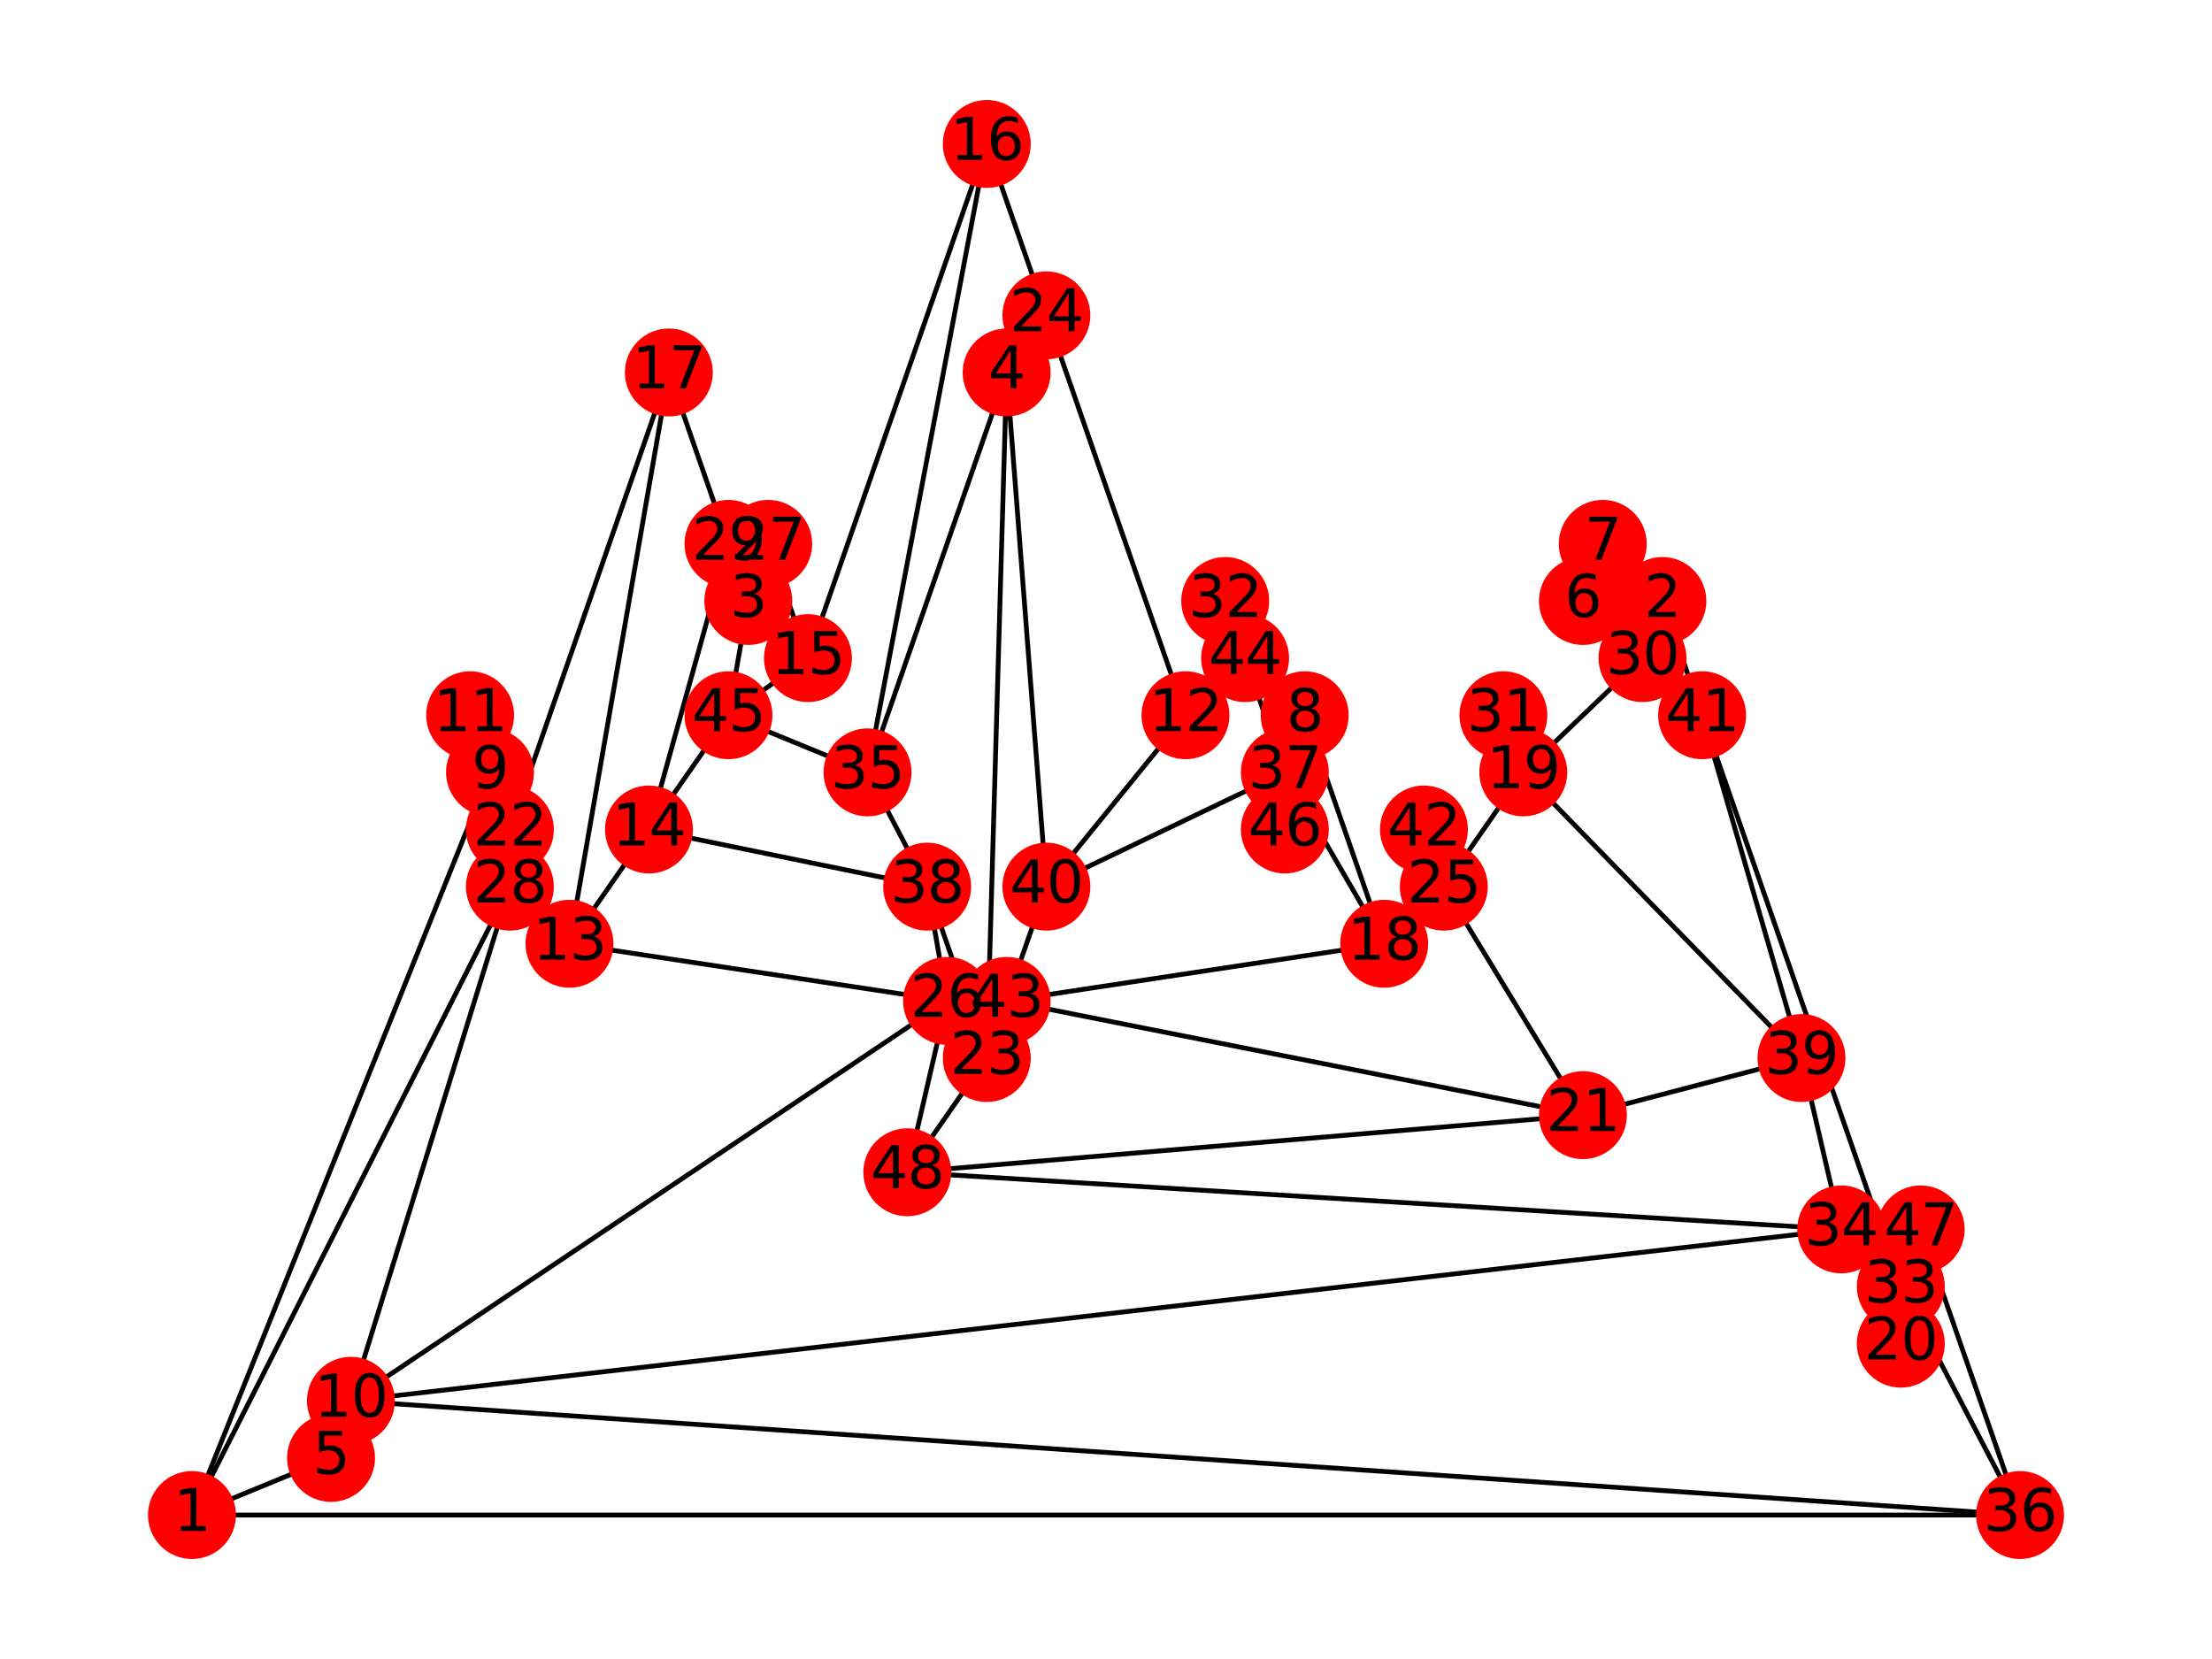<?xml version="1.0" encoding="utf-8" standalone="no"?>
<!DOCTYPE svg PUBLIC "-//W3C//DTD SVG 1.1//EN"
  "http://www.w3.org/Graphics/SVG/1.1/DTD/svg11.dtd">
<svg xmlns:xlink="http://www.w3.org/1999/xlink" width="460.8pt" height="345.6pt" viewBox="0 0 460.8 345.6" xmlns="http://www.w3.org/2000/svg" version="1.1">
 <defs>
  <style type="text/css">*{stroke-linejoin: round; stroke-linecap: butt}</style>
 </defs>
 <g id="figure_1">
  <g id="patch_1">
   <path d="M 0 345.6 
L 460.8 345.6 
L 460.8 0 
L 0 0 
z
" style="fill: #ffffff"/>
  </g>
  <g id="axes_1">
   <g id="LineCollection_1">
    <path d="M 39.987 315.61 
L 68.963 303.709 
" clip-path="url(#p1bc14e5ec4)" style="fill: none; stroke: #000000"/>
    <path d="M 39.987 315.61 
L 420.813 315.61 
" clip-path="url(#p1bc14e5ec4)" style="fill: none; stroke: #000000"/>
    <path d="M 39.987 315.61 
L 102.078 160.899 
" clip-path="url(#p1bc14e5ec4)" style="fill: none; stroke: #000000"/>
    <path d="M 39.987 315.61 
L 106.217 184.701 
" clip-path="url(#p1bc14e5ec4)" style="fill: none; stroke: #000000"/>
    <path d="M 346.304 125.197 
L 354.583 148.998 
" clip-path="url(#p1bc14e5ec4)" style="fill: none; stroke: #000000"/>
    <path d="M 155.89 125.197 
L 160.03 113.296 
" clip-path="url(#p1bc14e5ec4)" style="fill: none; stroke: #000000"/>
    <path d="M 155.89 125.197 
L 151.751 113.296 
" clip-path="url(#p1bc14e5ec4)" style="fill: none; stroke: #000000"/>
    <path d="M 155.89 125.197 
L 151.751 148.998 
" clip-path="url(#p1bc14e5ec4)" style="fill: none; stroke: #000000"/>
    <path d="M 209.703 77.593 
L 217.982 65.693 
" clip-path="url(#p1bc14e5ec4)" style="fill: none; stroke: #000000"/>
    <path d="M 209.703 77.593 
L 180.727 160.899 
" clip-path="url(#p1bc14e5ec4)" style="fill: none; stroke: #000000"/>
    <path d="M 209.703 77.593 
L 205.563 220.403 
" clip-path="url(#p1bc14e5ec4)" style="fill: none; stroke: #000000"/>
    <path d="M 209.703 77.593 
L 217.982 184.701 
" clip-path="url(#p1bc14e5ec4)" style="fill: none; stroke: #000000"/>
    <path d="M 329.746 125.197 
L 342.164 137.098 
" clip-path="url(#p1bc14e5ec4)" style="fill: none; stroke: #000000"/>
    <path d="M 333.885 113.296 
L 342.164 137.098 
" clip-path="url(#p1bc14e5ec4)" style="fill: none; stroke: #000000"/>
    <path d="M 271.794 148.998 
L 288.352 196.602 
" clip-path="url(#p1bc14e5ec4)" style="fill: none; stroke: #000000"/>
    <path d="M 102.078 160.899 
L 106.217 172.8 
" clip-path="url(#p1bc14e5ec4)" style="fill: none; stroke: #000000"/>
    <path d="M 102.078 160.899 
L 97.939 148.998 
" clip-path="url(#p1bc14e5ec4)" style="fill: none; stroke: #000000"/>
    <path d="M 73.102 291.808 
L 383.558 256.106 
" clip-path="url(#p1bc14e5ec4)" style="fill: none; stroke: #000000"/>
    <path d="M 73.102 291.808 
L 420.813 315.61 
" clip-path="url(#p1bc14e5ec4)" style="fill: none; stroke: #000000"/>
    <path d="M 73.102 291.808 
L 197.285 208.502 
" clip-path="url(#p1bc14e5ec4)" style="fill: none; stroke: #000000"/>
    <path d="M 73.102 291.808 
L 106.217 184.701 
" clip-path="url(#p1bc14e5ec4)" style="fill: none; stroke: #000000"/>
    <path d="M 246.958 148.998 
L 217.982 184.701 
" clip-path="url(#p1bc14e5ec4)" style="fill: none; stroke: #000000"/>
    <path d="M 246.958 148.998 
L 217.982 65.693 
" clip-path="url(#p1bc14e5ec4)" style="fill: none; stroke: #000000"/>
    <path d="M 246.958 148.998 
L 259.376 137.098 
" clip-path="url(#p1bc14e5ec4)" style="fill: none; stroke: #000000"/>
    <path d="M 118.636 196.602 
L 135.193 172.8 
" clip-path="url(#p1bc14e5ec4)" style="fill: none; stroke: #000000"/>
    <path d="M 118.636 196.602 
L 197.285 208.502 
" clip-path="url(#p1bc14e5ec4)" style="fill: none; stroke: #000000"/>
    <path d="M 118.636 196.602 
L 106.217 184.701 
" clip-path="url(#p1bc14e5ec4)" style="fill: none; stroke: #000000"/>
    <path d="M 118.636 196.602 
L 139.333 77.593 
" clip-path="url(#p1bc14e5ec4)" style="fill: none; stroke: #000000"/>
    <path d="M 135.193 172.8 
L 193.145 184.701 
" clip-path="url(#p1bc14e5ec4)" style="fill: none; stroke: #000000"/>
    <path d="M 135.193 172.8 
L 151.751 113.296 
" clip-path="url(#p1bc14e5ec4)" style="fill: none; stroke: #000000"/>
    <path d="M 135.193 172.8 
L 151.751 148.998 
" clip-path="url(#p1bc14e5ec4)" style="fill: none; stroke: #000000"/>
    <path d="M 168.309 137.098 
L 205.563 29.99 
" clip-path="url(#p1bc14e5ec4)" style="fill: none; stroke: #000000"/>
    <path d="M 168.309 137.098 
L 160.03 113.296 
" clip-path="url(#p1bc14e5ec4)" style="fill: none; stroke: #000000"/>
    <path d="M 168.309 137.098 
L 151.751 148.998 
" clip-path="url(#p1bc14e5ec4)" style="fill: none; stroke: #000000"/>
    <path d="M 205.563 29.99 
L 217.982 65.693 
" clip-path="url(#p1bc14e5ec4)" style="fill: none; stroke: #000000"/>
    <path d="M 205.563 29.99 
L 180.727 160.899 
" clip-path="url(#p1bc14e5ec4)" style="fill: none; stroke: #000000"/>
    <path d="M 139.333 77.593 
L 106.217 172.8 
" clip-path="url(#p1bc14e5ec4)" style="fill: none; stroke: #000000"/>
    <path d="M 139.333 77.593 
L 151.751 113.296 
" clip-path="url(#p1bc14e5ec4)" style="fill: none; stroke: #000000"/>
    <path d="M 288.352 196.602 
L 209.703 208.502 
" clip-path="url(#p1bc14e5ec4)" style="fill: none; stroke: #000000"/>
    <path d="M 288.352 196.602 
L 267.655 160.899 
" clip-path="url(#p1bc14e5ec4)" style="fill: none; stroke: #000000"/>
    <path d="M 288.352 196.602 
L 300.77 184.701 
" clip-path="url(#p1bc14e5ec4)" style="fill: none; stroke: #000000"/>
    <path d="M 317.328 160.899 
L 300.77 184.701 
" clip-path="url(#p1bc14e5ec4)" style="fill: none; stroke: #000000"/>
    <path d="M 317.328 160.899 
L 313.188 148.998 
" clip-path="url(#p1bc14e5ec4)" style="fill: none; stroke: #000000"/>
    <path d="M 317.328 160.899 
L 342.164 137.098 
" clip-path="url(#p1bc14e5ec4)" style="fill: none; stroke: #000000"/>
    <path d="M 317.328 160.899 
L 375.28 220.403 
" clip-path="url(#p1bc14e5ec4)" style="fill: none; stroke: #000000"/>
    <path d="M 395.977 279.907 
L 395.977 268.007 
" clip-path="url(#p1bc14e5ec4)" style="fill: none; stroke: #000000"/>
    <path d="M 329.746 232.304 
L 189.006 244.205 
" clip-path="url(#p1bc14e5ec4)" style="fill: none; stroke: #000000"/>
    <path d="M 329.746 232.304 
L 209.703 208.502 
" clip-path="url(#p1bc14e5ec4)" style="fill: none; stroke: #000000"/>
    <path d="M 329.746 232.304 
L 375.28 220.403 
" clip-path="url(#p1bc14e5ec4)" style="fill: none; stroke: #000000"/>
    <path d="M 329.746 232.304 
L 300.77 184.701 
" clip-path="url(#p1bc14e5ec4)" style="fill: none; stroke: #000000"/>
    <path d="M 106.217 172.8 
L 106.217 184.701 
" clip-path="url(#p1bc14e5ec4)" style="fill: none; stroke: #000000"/>
    <path d="M 205.563 220.403 
L 193.145 184.701 
" clip-path="url(#p1bc14e5ec4)" style="fill: none; stroke: #000000"/>
    <path d="M 205.563 220.403 
L 189.006 244.205 
" clip-path="url(#p1bc14e5ec4)" style="fill: none; stroke: #000000"/>
    <path d="M 205.563 220.403 
L 209.703 208.502 
" clip-path="url(#p1bc14e5ec4)" style="fill: none; stroke: #000000"/>
    <path d="M 300.77 184.701 
L 296.631 172.8 
" clip-path="url(#p1bc14e5ec4)" style="fill: none; stroke: #000000"/>
    <path d="M 197.285 208.502 
L 193.145 184.701 
" clip-path="url(#p1bc14e5ec4)" style="fill: none; stroke: #000000"/>
    <path d="M 197.285 208.502 
L 189.006 244.205 
" clip-path="url(#p1bc14e5ec4)" style="fill: none; stroke: #000000"/>
    <path d="M 342.164 137.098 
L 354.583 148.998 
" clip-path="url(#p1bc14e5ec4)" style="fill: none; stroke: #000000"/>
    <path d="M 255.237 125.197 
L 259.376 137.098 
" clip-path="url(#p1bc14e5ec4)" style="fill: none; stroke: #000000"/>
    <path d="M 395.977 268.007 
L 420.813 315.61 
" clip-path="url(#p1bc14e5ec4)" style="fill: none; stroke: #000000"/>
    <path d="M 395.977 268.007 
L 354.583 148.998 
" clip-path="url(#p1bc14e5ec4)" style="fill: none; stroke: #000000"/>
    <path d="M 395.977 268.007 
L 383.558 256.106 
" clip-path="url(#p1bc14e5ec4)" style="fill: none; stroke: #000000"/>
    <path d="M 383.558 256.106 
L 189.006 244.205 
" clip-path="url(#p1bc14e5ec4)" style="fill: none; stroke: #000000"/>
    <path d="M 383.558 256.106 
L 375.28 220.403 
" clip-path="url(#p1bc14e5ec4)" style="fill: none; stroke: #000000"/>
    <path d="M 180.727 160.899 
L 193.145 184.701 
" clip-path="url(#p1bc14e5ec4)" style="fill: none; stroke: #000000"/>
    <path d="M 180.727 160.899 
L 151.751 148.998 
" clip-path="url(#p1bc14e5ec4)" style="fill: none; stroke: #000000"/>
    <path d="M 420.813 315.61 
L 400.116 256.106 
" clip-path="url(#p1bc14e5ec4)" style="fill: none; stroke: #000000"/>
    <path d="M 267.655 160.899 
L 217.982 184.701 
" clip-path="url(#p1bc14e5ec4)" style="fill: none; stroke: #000000"/>
    <path d="M 267.655 160.899 
L 259.376 137.098 
" clip-path="url(#p1bc14e5ec4)" style="fill: none; stroke: #000000"/>
    <path d="M 267.655 160.899 
L 267.655 172.8 
" clip-path="url(#p1bc14e5ec4)" style="fill: none; stroke: #000000"/>
    <path d="M 375.28 220.403 
L 354.583 148.998 
" clip-path="url(#p1bc14e5ec4)" style="fill: none; stroke: #000000"/>
    <path d="M 217.982 184.701 
L 209.703 208.502 
" clip-path="url(#p1bc14e5ec4)" style="fill: none; stroke: #000000"/>
   </g>
   <g id="PathCollection_1">
    <defs>
     <path id="m7105528dc4" d="M 0 8.66 
C 2.297 8.66 4.5 7.748 6.124 6.124 
C 7.748 4.5 8.66 2.297 8.66 0 
C 8.66 -2.297 7.748 -4.5 6.124 -6.124 
C 4.5 -7.748 2.297 -8.66 0 -8.66 
C -2.297 -8.66 -4.5 -7.748 -6.124 -6.124 
C -7.748 -4.5 -8.66 -2.297 -8.66 0 
C -8.66 2.297 -7.748 4.5 -6.124 6.124 
C -4.5 7.748 -2.297 8.66 0 8.66 
z
" style="stroke: #ff0000"/>
    </defs>
    <g clip-path="url(#p1bc14e5ec4)">
     <use xlink:href="#m7105528dc4" x="39.987" y="315.61" style="fill: #ff0000; stroke: #ff0000"/>
     <use xlink:href="#m7105528dc4" x="346.304" y="125.197" style="fill: #ff0000; stroke: #ff0000"/>
     <use xlink:href="#m7105528dc4" x="155.89" y="125.197" style="fill: #ff0000; stroke: #ff0000"/>
     <use xlink:href="#m7105528dc4" x="209.703" y="77.593" style="fill: #ff0000; stroke: #ff0000"/>
     <use xlink:href="#m7105528dc4" x="68.963" y="303.709" style="fill: #ff0000; stroke: #ff0000"/>
     <use xlink:href="#m7105528dc4" x="329.746" y="125.197" style="fill: #ff0000; stroke: #ff0000"/>
     <use xlink:href="#m7105528dc4" x="333.885" y="113.296" style="fill: #ff0000; stroke: #ff0000"/>
     <use xlink:href="#m7105528dc4" x="271.794" y="148.998" style="fill: #ff0000; stroke: #ff0000"/>
     <use xlink:href="#m7105528dc4" x="102.078" y="160.899" style="fill: #ff0000; stroke: #ff0000"/>
     <use xlink:href="#m7105528dc4" x="73.102" y="291.808" style="fill: #ff0000; stroke: #ff0000"/>
     <use xlink:href="#m7105528dc4" x="97.939" y="148.998" style="fill: #ff0000; stroke: #ff0000"/>
     <use xlink:href="#m7105528dc4" x="246.958" y="148.998" style="fill: #ff0000; stroke: #ff0000"/>
     <use xlink:href="#m7105528dc4" x="118.636" y="196.602" style="fill: #ff0000; stroke: #ff0000"/>
     <use xlink:href="#m7105528dc4" x="135.193" y="172.8" style="fill: #ff0000; stroke: #ff0000"/>
     <use xlink:href="#m7105528dc4" x="168.309" y="137.098" style="fill: #ff0000; stroke: #ff0000"/>
     <use xlink:href="#m7105528dc4" x="205.563" y="29.99" style="fill: #ff0000; stroke: #ff0000"/>
     <use xlink:href="#m7105528dc4" x="139.333" y="77.593" style="fill: #ff0000; stroke: #ff0000"/>
     <use xlink:href="#m7105528dc4" x="288.352" y="196.602" style="fill: #ff0000; stroke: #ff0000"/>
     <use xlink:href="#m7105528dc4" x="317.328" y="160.899" style="fill: #ff0000; stroke: #ff0000"/>
     <use xlink:href="#m7105528dc4" x="395.977" y="279.907" style="fill: #ff0000; stroke: #ff0000"/>
     <use xlink:href="#m7105528dc4" x="329.746" y="232.304" style="fill: #ff0000; stroke: #ff0000"/>
     <use xlink:href="#m7105528dc4" x="106.217" y="172.8" style="fill: #ff0000; stroke: #ff0000"/>
     <use xlink:href="#m7105528dc4" x="205.563" y="220.403" style="fill: #ff0000; stroke: #ff0000"/>
     <use xlink:href="#m7105528dc4" x="217.982" y="65.693" style="fill: #ff0000; stroke: #ff0000"/>
     <use xlink:href="#m7105528dc4" x="300.77" y="184.701" style="fill: #ff0000; stroke: #ff0000"/>
     <use xlink:href="#m7105528dc4" x="197.285" y="208.502" style="fill: #ff0000; stroke: #ff0000"/>
     <use xlink:href="#m7105528dc4" x="160.03" y="113.296" style="fill: #ff0000; stroke: #ff0000"/>
     <use xlink:href="#m7105528dc4" x="106.217" y="184.701" style="fill: #ff0000; stroke: #ff0000"/>
     <use xlink:href="#m7105528dc4" x="151.751" y="113.296" style="fill: #ff0000; stroke: #ff0000"/>
     <use xlink:href="#m7105528dc4" x="342.164" y="137.098" style="fill: #ff0000; stroke: #ff0000"/>
     <use xlink:href="#m7105528dc4" x="313.188" y="148.998" style="fill: #ff0000; stroke: #ff0000"/>
     <use xlink:href="#m7105528dc4" x="255.237" y="125.197" style="fill: #ff0000; stroke: #ff0000"/>
     <use xlink:href="#m7105528dc4" x="395.977" y="268.007" style="fill: #ff0000; stroke: #ff0000"/>
     <use xlink:href="#m7105528dc4" x="383.558" y="256.106" style="fill: #ff0000; stroke: #ff0000"/>
     <use xlink:href="#m7105528dc4" x="180.727" y="160.899" style="fill: #ff0000; stroke: #ff0000"/>
     <use xlink:href="#m7105528dc4" x="420.813" y="315.61" style="fill: #ff0000; stroke: #ff0000"/>
     <use xlink:href="#m7105528dc4" x="267.655" y="160.899" style="fill: #ff0000; stroke: #ff0000"/>
     <use xlink:href="#m7105528dc4" x="193.145" y="184.701" style="fill: #ff0000; stroke: #ff0000"/>
     <use xlink:href="#m7105528dc4" x="375.28" y="220.403" style="fill: #ff0000; stroke: #ff0000"/>
     <use xlink:href="#m7105528dc4" x="217.982" y="184.701" style="fill: #ff0000; stroke: #ff0000"/>
     <use xlink:href="#m7105528dc4" x="354.583" y="148.998" style="fill: #ff0000; stroke: #ff0000"/>
     <use xlink:href="#m7105528dc4" x="296.631" y="172.8" style="fill: #ff0000; stroke: #ff0000"/>
     <use xlink:href="#m7105528dc4" x="209.703" y="208.502" style="fill: #ff0000; stroke: #ff0000"/>
     <use xlink:href="#m7105528dc4" x="259.376" y="137.098" style="fill: #ff0000; stroke: #ff0000"/>
     <use xlink:href="#m7105528dc4" x="151.751" y="148.998" style="fill: #ff0000; stroke: #ff0000"/>
     <use xlink:href="#m7105528dc4" x="267.655" y="172.8" style="fill: #ff0000; stroke: #ff0000"/>
     <use xlink:href="#m7105528dc4" x="400.116" y="256.106" style="fill: #ff0000; stroke: #ff0000"/>
     <use xlink:href="#m7105528dc4" x="189.006" y="244.205" style="fill: #ff0000; stroke: #ff0000"/>
    </g>
   </g>
   <g id="text_1">
    <g clip-path="url(#p1bc14e5ec4)">
     <!-- 1 -->
     <g transform="translate(36.169 318.921) scale(0.12 -0.12)">
      <defs>
       <path id="DejaVuSans-31" d="M 794 531 
L 1825 531 
L 1825 4091 
L 703 3866 
L 703 4441 
L 1819 4666 
L 2450 4666 
L 2450 531 
L 3481 531 
L 3481 0 
L 794 0 
L 794 531 
z
" transform="scale(0.016)"/>
      </defs>
      <use xlink:href="#DejaVuSans-31"/>
     </g>
    </g>
   </g>
   <g id="text_2">
    <g clip-path="url(#p1bc14e5ec4)">
     <!-- 2 -->
     <g transform="translate(342.486 128.508) scale(0.12 -0.12)">
      <defs>
       <path id="DejaVuSans-32" d="M 1228 531 
L 3431 531 
L 3431 0 
L 469 0 
L 469 531 
Q 828 903 1448 1529 
Q 2069 2156 2228 2338 
Q 2531 2678 2651 2914 
Q 2772 3150 2772 3378 
Q 2772 3750 2511 3984 
Q 2250 4219 1831 4219 
Q 1534 4219 1204 4116 
Q 875 4013 500 3803 
L 500 4441 
Q 881 4594 1212 4672 
Q 1544 4750 1819 4750 
Q 2544 4750 2975 4387 
Q 3406 4025 3406 3419 
Q 3406 3131 3298 2873 
Q 3191 2616 2906 2266 
Q 2828 2175 2409 1742 
Q 1991 1309 1228 531 
z
" transform="scale(0.016)"/>
      </defs>
      <use xlink:href="#DejaVuSans-32"/>
     </g>
    </g>
   </g>
   <g id="text_3">
    <g clip-path="url(#p1bc14e5ec4)">
     <!-- 3 -->
     <g transform="translate(152.073 128.508) scale(0.12 -0.12)">
      <defs>
       <path id="DejaVuSans-33" d="M 2597 2516 
Q 3050 2419 3304 2112 
Q 3559 1806 3559 1356 
Q 3559 666 3084 287 
Q 2609 -91 1734 -91 
Q 1441 -91 1130 -33 
Q 819 25 488 141 
L 488 750 
Q 750 597 1062 519 
Q 1375 441 1716 441 
Q 2309 441 2620 675 
Q 2931 909 2931 1356 
Q 2931 1769 2642 2001 
Q 2353 2234 1838 2234 
L 1294 2234 
L 1294 2753 
L 1863 2753 
Q 2328 2753 2575 2939 
Q 2822 3125 2822 3475 
Q 2822 3834 2567 4026 
Q 2313 4219 1838 4219 
Q 1578 4219 1281 4162 
Q 984 4106 628 3988 
L 628 4550 
Q 988 4650 1302 4700 
Q 1616 4750 1894 4750 
Q 2613 4750 3031 4423 
Q 3450 4097 3450 3541 
Q 3450 3153 3228 2886 
Q 3006 2619 2597 2516 
z
" transform="scale(0.016)"/>
      </defs>
      <use xlink:href="#DejaVuSans-33"/>
     </g>
    </g>
   </g>
   <g id="text_4">
    <g clip-path="url(#p1bc14e5ec4)">
     <!-- 4 -->
     <g transform="translate(205.885 80.905) scale(0.12 -0.12)">
      <defs>
       <path id="DejaVuSans-34" d="M 2419 4116 
L 825 1625 
L 2419 1625 
L 2419 4116 
z
M 2253 4666 
L 3047 4666 
L 3047 1625 
L 3713 1625 
L 3713 1100 
L 3047 1100 
L 3047 0 
L 2419 0 
L 2419 1100 
L 313 1100 
L 313 1709 
L 2253 4666 
z
" transform="scale(0.016)"/>
      </defs>
      <use xlink:href="#DejaVuSans-34"/>
     </g>
    </g>
   </g>
   <g id="text_5">
    <g clip-path="url(#p1bc14e5ec4)">
     <!-- 5 -->
     <g transform="translate(65.145 307.02) scale(0.12 -0.12)">
      <defs>
       <path id="DejaVuSans-35" d="M 691 4666 
L 3169 4666 
L 3169 4134 
L 1269 4134 
L 1269 2991 
Q 1406 3038 1543 3061 
Q 1681 3084 1819 3084 
Q 2600 3084 3056 2656 
Q 3513 2228 3513 1497 
Q 3513 744 3044 326 
Q 2575 -91 1722 -91 
Q 1428 -91 1123 -41 
Q 819 9 494 109 
L 494 744 
Q 775 591 1075 516 
Q 1375 441 1709 441 
Q 2250 441 2565 725 
Q 2881 1009 2881 1497 
Q 2881 1984 2565 2268 
Q 2250 2553 1709 2553 
Q 1456 2553 1204 2497 
Q 953 2441 691 2322 
L 691 4666 
z
" transform="scale(0.016)"/>
      </defs>
      <use xlink:href="#DejaVuSans-35"/>
     </g>
    </g>
   </g>
   <g id="text_6">
    <g clip-path="url(#p1bc14e5ec4)">
     <!-- 6 -->
     <g transform="translate(325.929 128.508) scale(0.12 -0.12)">
      <defs>
       <path id="DejaVuSans-36" d="M 2113 2584 
Q 1688 2584 1439 2293 
Q 1191 2003 1191 1497 
Q 1191 994 1439 701 
Q 1688 409 2113 409 
Q 2538 409 2786 701 
Q 3034 994 3034 1497 
Q 3034 2003 2786 2293 
Q 2538 2584 2113 2584 
z
M 3366 4563 
L 3366 3988 
Q 3128 4100 2886 4159 
Q 2644 4219 2406 4219 
Q 1781 4219 1451 3797 
Q 1122 3375 1075 2522 
Q 1259 2794 1537 2939 
Q 1816 3084 2150 3084 
Q 2853 3084 3261 2657 
Q 3669 2231 3669 1497 
Q 3669 778 3244 343 
Q 2819 -91 2113 -91 
Q 1303 -91 875 529 
Q 447 1150 447 2328 
Q 447 3434 972 4092 
Q 1497 4750 2381 4750 
Q 2619 4750 2861 4703 
Q 3103 4656 3366 4563 
z
" transform="scale(0.016)"/>
      </defs>
      <use xlink:href="#DejaVuSans-36"/>
     </g>
    </g>
   </g>
   <g id="text_7">
    <g clip-path="url(#p1bc14e5ec4)">
     <!-- 7 -->
     <g transform="translate(330.068 116.607) scale(0.12 -0.12)">
      <defs>
       <path id="DejaVuSans-37" d="M 525 4666 
L 3525 4666 
L 3525 4397 
L 1831 0 
L 1172 0 
L 2766 4134 
L 525 4134 
L 525 4666 
z
" transform="scale(0.016)"/>
      </defs>
      <use xlink:href="#DejaVuSans-37"/>
     </g>
    </g>
   </g>
   <g id="text_8">
    <g clip-path="url(#p1bc14e5ec4)">
     <!-- 8 -->
     <g transform="translate(267.977 152.31) scale(0.12 -0.12)">
      <defs>
       <path id="DejaVuSans-38" d="M 2034 2216 
Q 1584 2216 1326 1975 
Q 1069 1734 1069 1313 
Q 1069 891 1326 650 
Q 1584 409 2034 409 
Q 2484 409 2743 651 
Q 3003 894 3003 1313 
Q 3003 1734 2745 1975 
Q 2488 2216 2034 2216 
z
M 1403 2484 
Q 997 2584 770 2862 
Q 544 3141 544 3541 
Q 544 4100 942 4425 
Q 1341 4750 2034 4750 
Q 2731 4750 3128 4425 
Q 3525 4100 3525 3541 
Q 3525 3141 3298 2862 
Q 3072 2584 2669 2484 
Q 3125 2378 3379 2068 
Q 3634 1759 3634 1313 
Q 3634 634 3220 271 
Q 2806 -91 2034 -91 
Q 1263 -91 848 271 
Q 434 634 434 1313 
Q 434 1759 690 2068 
Q 947 2378 1403 2484 
z
M 1172 3481 
Q 1172 3119 1398 2916 
Q 1625 2713 2034 2713 
Q 2441 2713 2670 2916 
Q 2900 3119 2900 3481 
Q 2900 3844 2670 4047 
Q 2441 4250 2034 4250 
Q 1625 4250 1398 4047 
Q 1172 3844 1172 3481 
z
" transform="scale(0.016)"/>
      </defs>
      <use xlink:href="#DejaVuSans-38"/>
     </g>
    </g>
   </g>
   <g id="text_9">
    <g clip-path="url(#p1bc14e5ec4)">
     <!-- 9 -->
     <g transform="translate(98.261 164.21) scale(0.12 -0.12)">
      <defs>
       <path id="DejaVuSans-39" d="M 703 97 
L 703 672 
Q 941 559 1184 500 
Q 1428 441 1663 441 
Q 2288 441 2617 861 
Q 2947 1281 2994 2138 
Q 2813 1869 2534 1725 
Q 2256 1581 1919 1581 
Q 1219 1581 811 2004 
Q 403 2428 403 3163 
Q 403 3881 828 4315 
Q 1253 4750 1959 4750 
Q 2769 4750 3195 4129 
Q 3622 3509 3622 2328 
Q 3622 1225 3098 567 
Q 2575 -91 1691 -91 
Q 1453 -91 1209 -44 
Q 966 3 703 97 
z
M 1959 2075 
Q 2384 2075 2632 2365 
Q 2881 2656 2881 3163 
Q 2881 3666 2632 3958 
Q 2384 4250 1959 4250 
Q 1534 4250 1286 3958 
Q 1038 3666 1038 3163 
Q 1038 2656 1286 2365 
Q 1534 2075 1959 2075 
z
" transform="scale(0.016)"/>
      </defs>
      <use xlink:href="#DejaVuSans-39"/>
     </g>
    </g>
   </g>
   <g id="text_10">
    <g clip-path="url(#p1bc14e5ec4)">
     <!-- 10 -->
     <g transform="translate(65.467 295.12) scale(0.12 -0.12)">
      <defs>
       <path id="DejaVuSans-30" d="M 2034 4250 
Q 1547 4250 1301 3770 
Q 1056 3291 1056 2328 
Q 1056 1369 1301 889 
Q 1547 409 2034 409 
Q 2525 409 2770 889 
Q 3016 1369 3016 2328 
Q 3016 3291 2770 3770 
Q 2525 4250 2034 4250 
z
M 2034 4750 
Q 2819 4750 3233 4129 
Q 3647 3509 3647 2328 
Q 3647 1150 3233 529 
Q 2819 -91 2034 -91 
Q 1250 -91 836 529 
Q 422 1150 422 2328 
Q 422 3509 836 4129 
Q 1250 4750 2034 4750 
z
" transform="scale(0.016)"/>
      </defs>
      <use xlink:href="#DejaVuSans-31"/>
      <use xlink:href="#DejaVuSans-30" x="63.623"/>
     </g>
    </g>
   </g>
   <g id="text_11">
    <g clip-path="url(#p1bc14e5ec4)">
     <!-- 11 -->
     <g transform="translate(90.304 152.31) scale(0.12 -0.12)">
      <use xlink:href="#DejaVuSans-31"/>
      <use xlink:href="#DejaVuSans-31" x="63.623"/>
     </g>
    </g>
   </g>
   <g id="text_12">
    <g clip-path="url(#p1bc14e5ec4)">
     <!-- 12 -->
     <g transform="translate(239.323 152.31) scale(0.12 -0.12)">
      <use xlink:href="#DejaVuSans-31"/>
      <use xlink:href="#DejaVuSans-32" x="63.623"/>
     </g>
    </g>
   </g>
   <g id="text_13">
    <g clip-path="url(#p1bc14e5ec4)">
     <!-- 13 -->
     <g transform="translate(111.001 199.913) scale(0.12 -0.12)">
      <use xlink:href="#DejaVuSans-31"/>
      <use xlink:href="#DejaVuSans-33" x="63.623"/>
     </g>
    </g>
   </g>
   <g id="text_14">
    <g clip-path="url(#p1bc14e5ec4)">
     <!-- 14 -->
     <g transform="translate(127.558 176.111) scale(0.12 -0.12)">
      <use xlink:href="#DejaVuSans-31"/>
      <use xlink:href="#DejaVuSans-34" x="63.623"/>
     </g>
    </g>
   </g>
   <g id="text_15">
    <g clip-path="url(#p1bc14e5ec4)">
     <!-- 15 -->
     <g transform="translate(160.674 140.409) scale(0.12 -0.12)">
      <use xlink:href="#DejaVuSans-31"/>
      <use xlink:href="#DejaVuSans-35" x="63.623"/>
     </g>
    </g>
   </g>
   <g id="text_16">
    <g clip-path="url(#p1bc14e5ec4)">
     <!-- 16 -->
     <g transform="translate(197.928 33.301) scale(0.12 -0.12)">
      <use xlink:href="#DejaVuSans-31"/>
      <use xlink:href="#DejaVuSans-36" x="63.623"/>
     </g>
    </g>
   </g>
   <g id="text_17">
    <g clip-path="url(#p1bc14e5ec4)">
     <!-- 17 -->
     <g transform="translate(131.698 80.905) scale(0.12 -0.12)">
      <use xlink:href="#DejaVuSans-31"/>
      <use xlink:href="#DejaVuSans-37" x="63.623"/>
     </g>
    </g>
   </g>
   <g id="text_18">
    <g clip-path="url(#p1bc14e5ec4)">
     <!-- 18 -->
     <g transform="translate(280.717 199.913) scale(0.12 -0.12)">
      <use xlink:href="#DejaVuSans-31"/>
      <use xlink:href="#DejaVuSans-38" x="63.623"/>
     </g>
    </g>
   </g>
   <g id="text_19">
    <g clip-path="url(#p1bc14e5ec4)">
     <!-- 19 -->
     <g transform="translate(309.693 164.21) scale(0.12 -0.12)">
      <use xlink:href="#DejaVuSans-31"/>
      <use xlink:href="#DejaVuSans-39" x="63.623"/>
     </g>
    </g>
   </g>
   <g id="text_20">
    <g clip-path="url(#p1bc14e5ec4)">
     <!-- 20 -->
     <g transform="translate(388.342 283.219) scale(0.12 -0.12)">
      <use xlink:href="#DejaVuSans-32"/>
      <use xlink:href="#DejaVuSans-30" x="63.623"/>
     </g>
    </g>
   </g>
   <g id="text_21">
    <g clip-path="url(#p1bc14e5ec4)">
     <!-- 21 -->
     <g transform="translate(322.111 235.615) scale(0.12 -0.12)">
      <use xlink:href="#DejaVuSans-32"/>
      <use xlink:href="#DejaVuSans-31" x="63.623"/>
     </g>
    </g>
   </g>
   <g id="text_22">
    <g clip-path="url(#p1bc14e5ec4)">
     <!-- 22 -->
     <g transform="translate(98.582 176.111) scale(0.12 -0.12)">
      <use xlink:href="#DejaVuSans-32"/>
      <use xlink:href="#DejaVuSans-32" x="63.623"/>
     </g>
    </g>
   </g>
   <g id="text_23">
    <g clip-path="url(#p1bc14e5ec4)">
     <!-- 23 -->
     <g transform="translate(197.928 223.715) scale(0.12 -0.12)">
      <use xlink:href="#DejaVuSans-32"/>
      <use xlink:href="#DejaVuSans-33" x="63.623"/>
     </g>
    </g>
   </g>
   <g id="text_24">
    <g clip-path="url(#p1bc14e5ec4)">
     <!-- 24 -->
     <g transform="translate(210.347 69.004) scale(0.12 -0.12)">
      <use xlink:href="#DejaVuSans-32"/>
      <use xlink:href="#DejaVuSans-34" x="63.623"/>
     </g>
    </g>
   </g>
   <g id="text_25">
    <g clip-path="url(#p1bc14e5ec4)">
     <!-- 25 -->
     <g transform="translate(293.135 188.012) scale(0.12 -0.12)">
      <use xlink:href="#DejaVuSans-32"/>
      <use xlink:href="#DejaVuSans-35" x="63.623"/>
     </g>
    </g>
   </g>
   <g id="text_26">
    <g clip-path="url(#p1bc14e5ec4)">
     <!-- 26 -->
     <g transform="translate(189.65 211.814) scale(0.12 -0.12)">
      <use xlink:href="#DejaVuSans-32"/>
      <use xlink:href="#DejaVuSans-36" x="63.623"/>
     </g>
    </g>
   </g>
   <g id="text_27">
    <g clip-path="url(#p1bc14e5ec4)">
     <!-- 27 -->
     <g transform="translate(152.395 116.607) scale(0.12 -0.12)">
      <use xlink:href="#DejaVuSans-32"/>
      <use xlink:href="#DejaVuSans-37" x="63.623"/>
     </g>
    </g>
   </g>
   <g id="text_28">
    <g clip-path="url(#p1bc14e5ec4)">
     <!-- 28 -->
     <g transform="translate(98.582 188.012) scale(0.12 -0.12)">
      <use xlink:href="#DejaVuSans-32"/>
      <use xlink:href="#DejaVuSans-38" x="63.623"/>
     </g>
    </g>
   </g>
   <g id="text_29">
    <g clip-path="url(#p1bc14e5ec4)">
     <!-- 29 -->
     <g transform="translate(144.116 116.607) scale(0.12 -0.12)">
      <use xlink:href="#DejaVuSans-32"/>
      <use xlink:href="#DejaVuSans-39" x="63.623"/>
     </g>
    </g>
   </g>
   <g id="text_30">
    <g clip-path="url(#p1bc14e5ec4)">
     <!-- 30 -->
     <g transform="translate(334.529 140.409) scale(0.12 -0.12)">
      <use xlink:href="#DejaVuSans-33"/>
      <use xlink:href="#DejaVuSans-30" x="63.623"/>
     </g>
    </g>
   </g>
   <g id="text_31">
    <g clip-path="url(#p1bc14e5ec4)">
     <!-- 31 -->
     <g transform="translate(305.553 152.31) scale(0.12 -0.12)">
      <use xlink:href="#DejaVuSans-33"/>
      <use xlink:href="#DejaVuSans-31" x="63.623"/>
     </g>
    </g>
   </g>
   <g id="text_32">
    <g clip-path="url(#p1bc14e5ec4)">
     <!-- 32 -->
     <g transform="translate(247.602 128.508) scale(0.12 -0.12)">
      <use xlink:href="#DejaVuSans-33"/>
      <use xlink:href="#DejaVuSans-32" x="63.623"/>
     </g>
    </g>
   </g>
   <g id="text_33">
    <g clip-path="url(#p1bc14e5ec4)">
     <!-- 33 -->
     <g transform="translate(388.342 271.318) scale(0.12 -0.12)">
      <use xlink:href="#DejaVuSans-33"/>
      <use xlink:href="#DejaVuSans-33" x="63.623"/>
     </g>
    </g>
   </g>
   <g id="text_34">
    <g clip-path="url(#p1bc14e5ec4)">
     <!-- 34 -->
     <g transform="translate(375.923 259.417) scale(0.12 -0.12)">
      <use xlink:href="#DejaVuSans-33"/>
      <use xlink:href="#DejaVuSans-34" x="63.623"/>
     </g>
    </g>
   </g>
   <g id="text_35">
    <g clip-path="url(#p1bc14e5ec4)">
     <!-- 35 -->
     <g transform="translate(173.092 164.21) scale(0.12 -0.12)">
      <use xlink:href="#DejaVuSans-33"/>
      <use xlink:href="#DejaVuSans-35" x="63.623"/>
     </g>
    </g>
   </g>
   <g id="text_36">
    <g clip-path="url(#p1bc14e5ec4)">
     <!-- 36 -->
     <g transform="translate(413.178 318.921) scale(0.12 -0.12)">
      <use xlink:href="#DejaVuSans-33"/>
      <use xlink:href="#DejaVuSans-36" x="63.623"/>
     </g>
    </g>
   </g>
   <g id="text_37">
    <g clip-path="url(#p1bc14e5ec4)">
     <!-- 37 -->
     <g transform="translate(260.02 164.21) scale(0.12 -0.12)">
      <use xlink:href="#DejaVuSans-33"/>
      <use xlink:href="#DejaVuSans-37" x="63.623"/>
     </g>
    </g>
   </g>
   <g id="text_38">
    <g clip-path="url(#p1bc14e5ec4)">
     <!-- 38 -->
     <g transform="translate(185.51 188.012) scale(0.12 -0.12)">
      <use xlink:href="#DejaVuSans-33"/>
      <use xlink:href="#DejaVuSans-38" x="63.623"/>
     </g>
    </g>
   </g>
   <g id="text_39">
    <g clip-path="url(#p1bc14e5ec4)">
     <!-- 39 -->
     <g transform="translate(367.645 223.715) scale(0.12 -0.12)">
      <use xlink:href="#DejaVuSans-33"/>
      <use xlink:href="#DejaVuSans-39" x="63.623"/>
     </g>
    </g>
   </g>
   <g id="text_40">
    <g clip-path="url(#p1bc14e5ec4)">
     <!-- 40 -->
     <g transform="translate(210.347 188.012) scale(0.12 -0.12)">
      <use xlink:href="#DejaVuSans-34"/>
      <use xlink:href="#DejaVuSans-30" x="63.623"/>
     </g>
    </g>
   </g>
   <g id="text_41">
    <g clip-path="url(#p1bc14e5ec4)">
     <!-- 41 -->
     <g transform="translate(346.948 152.31) scale(0.12 -0.12)">
      <use xlink:href="#DejaVuSans-34"/>
      <use xlink:href="#DejaVuSans-31" x="63.623"/>
     </g>
    </g>
   </g>
   <g id="text_42">
    <g clip-path="url(#p1bc14e5ec4)">
     <!-- 42 -->
     <g transform="translate(288.996 176.111) scale(0.12 -0.12)">
      <use xlink:href="#DejaVuSans-34"/>
      <use xlink:href="#DejaVuSans-32" x="63.623"/>
     </g>
    </g>
   </g>
   <g id="text_43">
    <g clip-path="url(#p1bc14e5ec4)">
     <!-- 43 -->
     <g transform="translate(202.068 211.814) scale(0.12 -0.12)">
      <use xlink:href="#DejaVuSans-34"/>
      <use xlink:href="#DejaVuSans-33" x="63.623"/>
     </g>
    </g>
   </g>
   <g id="text_44">
    <g clip-path="url(#p1bc14e5ec4)">
     <!-- 44 -->
     <g transform="translate(251.741 140.409) scale(0.12 -0.12)">
      <use xlink:href="#DejaVuSans-34"/>
      <use xlink:href="#DejaVuSans-34" x="63.623"/>
     </g>
    </g>
   </g>
   <g id="text_45">
    <g clip-path="url(#p1bc14e5ec4)">
     <!-- 45 -->
     <g transform="translate(144.116 152.31) scale(0.12 -0.12)">
      <use xlink:href="#DejaVuSans-34"/>
      <use xlink:href="#DejaVuSans-35" x="63.623"/>
     </g>
    </g>
   </g>
   <g id="text_46">
    <g clip-path="url(#p1bc14e5ec4)">
     <!-- 46 -->
     <g transform="translate(260.02 176.111) scale(0.12 -0.12)">
      <use xlink:href="#DejaVuSans-34"/>
      <use xlink:href="#DejaVuSans-36" x="63.623"/>
     </g>
    </g>
   </g>
   <g id="text_47">
    <g clip-path="url(#p1bc14e5ec4)">
     <!-- 47 -->
     <g transform="translate(392.481 259.417) scale(0.12 -0.12)">
      <use xlink:href="#DejaVuSans-34"/>
      <use xlink:href="#DejaVuSans-37" x="63.623"/>
     </g>
    </g>
   </g>
   <g id="text_48">
    <g clip-path="url(#p1bc14e5ec4)">
     <!-- 48 -->
     <g transform="translate(181.371 247.516) scale(0.12 -0.12)">
      <use xlink:href="#DejaVuSans-34"/>
      <use xlink:href="#DejaVuSans-38" x="63.623"/>
     </g>
    </g>
   </g>
  </g>
 </g>
 <defs>
  <clipPath id="p1bc14e5ec4">
   <rect x="0" y="0" width="460.8" height="345.6"/>
  </clipPath>
 </defs>
</svg>

